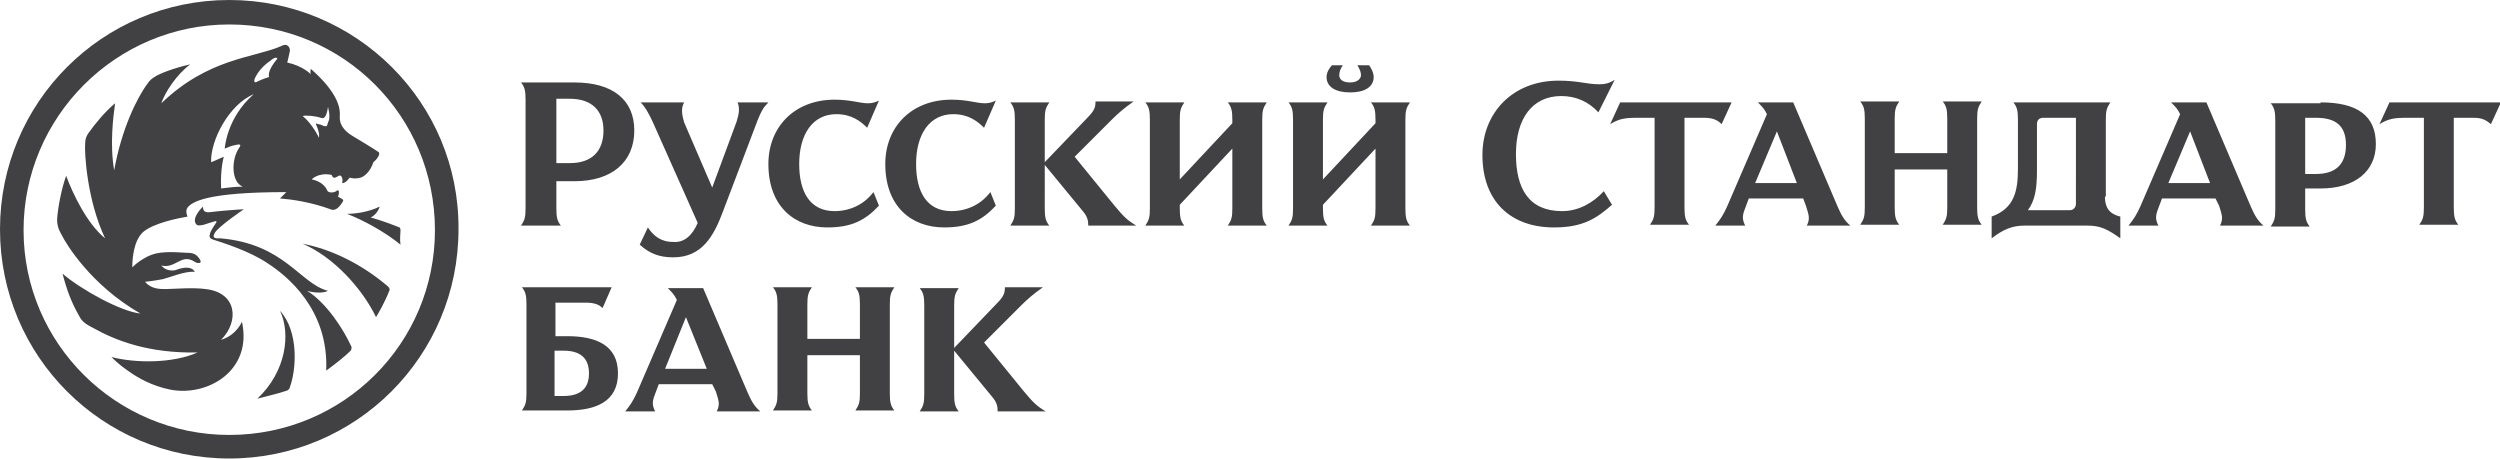 <svg xmlns="http://www.w3.org/2000/svg" width="275.9" height="50.7" viewBox="0 0 275.9 50.7"><path d="M58 11c0-1-.1-1.4-.5-1.9h5.9c4.2 0 6.6 1.9 6.6 5.3 0 3.5-2.5 5.6-6.6 5.6h-2v3c0 1 .1 1.4.5 1.9h-4.4c.4-.6.5-.9.5-1.9V11zm4.9-.1h-1.5V18h1.5c2.4 0 3.7-1.3 3.7-3.6 0-2.2-1.3-3.5-3.7-3.5zM77 24.6l-4.9-11c-.5-1.1-.9-1.8-1.4-2.3h4.8c-.4.7-.2 1.5 0 2.2l3.1 7.2 2.7-7.3c.2-.7.4-1.4.1-2.1h3.4c-.6.6-.8 1-1.2 2l-3.8 10c-1 2.7-2.3 5.1-5.5 5.1-1.5 0-2.6-.4-3.7-1.4l.9-1.9c.6.9 1.4 1.6 2.8 1.6 1.2.1 2.1-.7 2.7-2.1zm14.3.5c-3.6 0-6.5-2.3-6.5-7 0-4.1 2.9-7.1 7.3-7.1 1.8 0 2.8.4 3.7.4.4 0 .8-.1 1.2-.3l-1.3 3c-.7-.7-1.7-1.5-3.4-1.5-2.6 0-4.1 2.2-4.1 5.5 0 3.1 1.2 5.2 3.9 5.2 1.9 0 3.4-.9 4.3-2.1l.6 1.5c-1.5 1.6-3 2.4-5.7 2.4zm12.9 0c-3.6 0-6.5-2.3-6.5-7 0-4.1 2.9-7.1 7.3-7.1 1.8 0 2.8.4 3.7.4.4 0 .8-.1 1.2-.3l-1.3 3c-.7-.7-1.7-1.5-3.4-1.5-2.6 0-4.1 2.2-4.1 5.5 0 3.1 1.2 5.2 3.9 5.2 1.9 0 3.4-.9 4.3-2.1l.6 1.5c-1.5 1.6-3 2.4-5.7 2.4zm11.1-7.2L120 13c.8-.8.9-1.2.9-1.8h4.2c-1 .7-1.7 1.3-2.4 2l-4.1 4.1 4.4 5.4c1 1.2 1.4 1.6 2.4 2.2h-5.3c0-.6-.1-1-.6-1.6l-4.2-5.1V23c0 1 .1 1.4.5 1.9h-4.3c.4-.6.5-.9.5-1.9v-9.8c0-1-.1-1.4-.5-1.9h4.3c-.4.6-.5.9-.5 1.9v4.7zm20.7-4.7c0-1-.1-1.4-.5-1.9h4.3c-.4.6-.5.9-.5 1.9V23c0 1 .1 1.4.5 1.9h-4.3c.4-.6.5-.9.5-1.9v-6.6l-5.8 6.2v.4c0 1 .1 1.4.5 1.9h-4.3c.4-.6.5-.9.5-1.9v-9.8c0-1-.1-1.4-.5-1.9h4.3c-.4.6-.5.9-.5 1.9v6.6l5.8-6.2v-.4zm15.8 0c0-1-.1-1.4-.5-1.9h4.3c-.4.6-.5.9-.5 1.9V23c0 1 .1 1.4.5 1.9h-4.3c.4-.6.5-.9.5-1.9v-6.6l-5.8 6.2v.4c0 1 .1 1.4.5 1.9h-4.3c.4-.6.5-.9.5-1.9v-9.8c0-1-.1-1.4-.5-1.9h4.3c-.4.6-.5.9-.5 1.9v6.6l5.8-6.2v-.4zm-3.6-6c-.3.4-.4.8-.4 1.1 0 .4.3.8 1.2.8.9 0 1.2-.5 1.2-.8 0-.3-.1-.6-.4-1.1h1.3c.2.3.5.8.5 1.3 0 1.1-1 1.7-2.6 1.7s-2.6-.6-2.6-1.7c0-.5.3-1 .6-1.3h1.2zm28.2 5.2c-1.1-1.2-2.5-1.8-4.1-1.8-3.2 0-5 2.5-5 6.4 0 3.8 1.4 6.3 5.1 6.3 1.8 0 3.4-.9 4.6-2.2l.9 1.5c-1.7 1.5-3.2 2.5-6.4 2.5-4.8 0-7.9-2.9-7.9-8 0-4.6 3.3-8.2 8.4-8.2 2.2 0 3.1.4 4.5.4.6 0 1.1-.1 1.7-.5l-1.8 3.6zm4.3.6c-1.4 0-2 .1-3 .7l1.1-2.4h12.3l-1.1 2.4c-.4-.4-.9-.7-1.9-.7h-2.2v9.9c0 1 .1 1.4.5 1.9h-4.3c.4-.6.5-.9.5-1.9V13h-1.9zm18.3 8.9h-6l-.3.8c-.4 1-.5 1.4-.1 2.2h-3.3c.5-.6.9-1.2 1.3-2.1l4.4-10.2c-.3-.6-.5-.8-1-1.3h3.9l4.9 11.5c.4.9.7 1.5 1.4 2.1h-4.8c.4-.8.2-1.2-.1-2.2l-.3-.8zm-5.3-1.7h4.6l-2.2-5.7-2.4 5.7zm21.2-1.5h-5.8v4.2c0 1 .1 1.4.5 1.9h-4.3c.4-.6.5-.9.5-1.9v-9.8c0-1-.1-1.4-.5-1.9h4.3c-.4.6-.5.9-.5 1.9v3.8h5.8v-3.8c0-1-.1-1.4-.5-1.9h4.3c-.4.6-.5.9-.5 1.9v9.8c0 1 .1 1.4.5 1.9h-4.3c.4-.6.5-.9.5-1.9v-4.2zm17.4 3c0 1.1.4 1.9 1.7 2.2v2.4c-1.4-1-2.2-1.4-3.6-1.4h-7c-1.3 0-2.3.4-3.6 1.4v-2.4c2.5-.9 2.9-2.8 2.9-5.3v-5.4c0-1-.1-1.4-.5-1.9h10.7c-.4.6-.5.9-.5 1.9v8.5zm-7.5-2.9c0 2-.2 3.3-1 4.4h4.6c.5 0 .7-.4.7-.7V13h-3.6c-.5 0-.7.3-.7.7v5.1zm19.7 3.1h-5.9l-.3.8c-.4 1-.5 1.4-.1 2.2h-3.3c.5-.6.9-1.2 1.3-2.1l4.4-10.2c-.3-.6-.5-.8-1-1.3h3.9l4.9 11.5c.4.9.7 1.5 1.4 2.1H245c.4-.8.2-1.2-.1-2.2l-.4-.8zm-5.2-1.7h4.6l-2.2-5.7-2.4 5.7zm16.8-8.9c4.1 0 6.1 1.5 6.1 4.6 0 3-2.3 4.9-6.1 4.9h-1.7v2.3c0 1 .1 1.4.5 1.9h-4.3c.4-.6.5-.9.5-1.9v-9.8c0-1-.1-1.4-.5-1.9h5.5zm-1.7 1.6v6.3h1.2c2.2 0 3.3-1.1 3.3-3.2s-1.1-3-3.3-3h-1.2zM57.6 45.3c.4-.6.5-.9.5-1.9v-9.8c0-1-.1-1.4-.5-1.9h9.9l-1 2.3c-.4-.4-.9-.6-1.9-.6h-3.3v3.7h1.3c3.2 0 5.6 1 5.6 4.1 0 3.1-2.4 4.1-5.6 4.1h-5zm4.6-1.6c1.7 0 2.8-.7 2.8-2.5s-1.1-2.5-2.8-2.5h-1v5h1zm16.4-1.3h-5.9l-.3.8c-.4 1-.5 1.4-.1 2.2H69c.5-.6.9-1.2 1.3-2.1l4.4-10.2c-.3-.6-.5-.8-1-1.3h3.9l4.9 11.5c.4.9.7 1.5 1.4 2.1h-4.8c.4-.8.2-1.2-.1-2.2l-.4-.8zm-5.2-1.7H78L75.7 35l-2.3 5.7zm21.5-1.5h-5.8v4.2c0 1 .1 1.4.5 1.9h-4.3c.4-.6.5-.9.5-1.9v-9.8c0-1-.1-1.4-.5-1.9h4.3c-.4.6-.5.9-.5 1.9v3.8h5.8v-3.8c0-1-.1-1.4-.5-1.9h4.3c-.4.6-.5.9-.5 1.9v9.8c0 1 .1 1.4.5 1.9h-4.3c.4-.6.5-.9.5-1.9v-4.2zm10.4-.8l4.7-4.9c.8-.8.9-1.2.9-1.8h4.2c-1 .7-1.7 1.3-2.4 2l-4.1 4.1 4.4 5.4c1 1.2 1.4 1.6 2.4 2.2h-5.3c0-.6-.1-1-.6-1.6l-4.2-5.1v4.8c0 1 .1 1.4.5 1.9h-4.3c.4-.6.5-.9.5-1.9v-9.8c0-1-.1-1.4-.5-1.9h4.3c-.4.6-.5.9-.5 1.9v4.7zM265.6 13c-1.4 0-2 .1-3 .7l1.1-2.4H276l-1.1 2.4c-.5-.4-.9-.7-1.9-.7h-2.2v9.9c0 1 .1 1.4.5 1.9H267c.4-.6.5-.9.5-1.9V13h-1.9zM25.3 48C12.8 48 2.6 37.9 2.6 25.4c0-12.5 10.2-22.7 22.7-22.7C37.9 2.7 48 12.8 48 25.4 48 37.9 37.9 48 25.3 48m0-48C11.3 0 0 11.3 0 25.3s11.3 25.3 25.3 25.3 25.3-11.3 25.3-25.3C50.7 11.3 39.3 0 25.3 0zm5.6 34.3c2.1 2.3 1.8 6.5 1.1 8.4 0 .1-.1.3-.3.4-1.2.4-2.6.7-3.3.9 3.2-3 3.7-7.2 2.5-9.7zm11.9-2.7c-2.8-2.4-6.2-4.1-9.4-4.7 3.3 1.4 6.5 4.8 8.1 8.1.3-.5 1-1.7 1.5-3 0-.2-.1-.3-.2-.4zm1.4-6.2c0-.2-.1-.3-.1-.3-2-.8-3.2-1.1-3.2-1.1.5-.2.9-.8 1-1.2-1.2.6-2.7.8-3.6.8 1.8.7 4.2 2 5.9 3.4-.1-.6 0-1.2 0-1.6zm-10.3 6.7c.7.2 1.7.3 2.3 0-3.1-.8-4.8-5.2-11.9-5.8-.3 0-1 .1-.6-.6s3.2-2.6 3.2-2.6c-.5 0-2.9.2-3.6.3-.7.1-.9-.1-.9-.6 0 0-1.4 1.3-.7 2 .1.1.4.1.8 0 .3-.1.9-.3 1.3-.4 0 0 .1 0 .1.1-.2.3-.6.9-.7 1.2-.1.4-.2.6.5.8.6.2 3.9 1.2 5.9 2.6 2 1.3 6.7 5 6.4 11.8 1.1-.8 2.1-1.6 2.7-2.2.1-.1.1-.4.1-.4-.9-2-2.8-4.9-4.9-6.2zm7.3-14.2c-.3 1-1 1.6-1.4 1.7-.7.2-1.2 0-1.2 0-.2.2-.3.4-.5.5-.3.2-.4.1-.3-.1 0-.2 0-.3-.1-.5-.2-.3-.4 0-.7.1-.3.1-.4-.3-.4-.3-1.5-.3-2.2.5-2.2.5 1.1.2 1.6.9 1.7 1.2.1.3.7.3 1 .1.1-.1.3-.2.3.1 0 .1 0 .3-.1.5.5.3.7.3.5.6-.6 1-1.1.9-1.3.8-2.2-.8-4.3-1.1-5.6-1.2l.7-.7c-8.9 0-10.4 1.1-10.9 1.7-.3.4 0 1 0 1-1.1.2-3.7.7-4.9 1.7-1.1 1-1.2 3.1-1.2 3.9.5-.5 1.1-.9 1.7-1.2 1.2-.6 2.6-.5 4.4-.4.8 0 1.1.3 1.4.8.2.4-.3.4-.6.2-1.5-1-2.1.8-3.7.4.5.6 1.2.6 1.6.5 1.6-.6 2 0 2.1.2-1.1-.1-2.7.6-3.5.8-1 .2-2 .3-2 .3.7.8 1.6.8 2.3.8.7 0 3-.2 4.4 0 3.5.4 3.7 3.6 1.7 5.6 1.7-.5 2.3-2 2.3-2 1.2 5.4-3.8 8.3-7.9 7.5-2-.4-3.6-1.3-4.7-2.1-.9-.6-1.6-1.3-1.8-1.5 2.7.7 6.8.7 9.5-.5-5.4.1-9-1.3-11.5-2.7-1-.5-1.3-.8-1.6-1.4-.8-1.4-1.3-2.7-1.8-4.6 2.1 1.8 6.5 4.2 8.6 4.4-5.6-3.2-8.3-7.9-8.6-8.5-.2-.4-.6-.9-.6-1.9.1-1.4.5-3.4 1-4.8.7 1.9 2.3 5.3 4.3 6.9-2-4.2-2.3-9.5-2.2-10.5 0-.4.1-.8.5-1.3.5-.7 1.6-2.1 2.8-3.1-.2 1.5-.6 4.5-.1 7.4.8-4.5 2.5-8 3.7-9.6.2-.3.4-.5.9-.8.5-.3 2-.9 3.8-1.3-1.5 1.1-2.8 3.1-3.2 4.3C23 6.4 28 6.4 31 5.1c.7-.4 1 .1 1 .5-.1.5-.3 1.3-.3 1.3 1.8.4 2.6 1.3 2.6 1.3-.1-.2 0-.6 0-.6 2.5 2.2 3.3 3.9 3.2 5.2-.1 1.2.9 1.9 1.4 2.2.5.3 2.5 1.5 2.9 1.8.2.2-.2.8-.6 1.1zM30.1 6.5c-.7.5-1.5 1.1-2 2.2-.1.3 0 .5.3.3.6-.3 1.3-.5 1.3-.5-.2-.6.5-1.5.8-1.9.2-.1.1-.4-.4-.1zm6.1 5.3c-.2 1.3-.5 1.3-.8 1.2-.6-.2-1.6-.3-2-.2 1.1.9 1.8 2.4 1.8 2.4.1-.5-.2-1.2-.3-1.4-.1-.2 0-.2.2-.1.1 0 .5.1.6.2.4.1.4 0 .5-.4.2-.3.2-.9 0-1.7zm-12.9 6.1c.3-.1.9-.4 1.4-.6 0 0-.4 1.3-.3 3.5.8-.1 1.5-.2 2.4-.2-1.3-.5-1.3-3-.4-4.3.3-.4 0-.4-.4-.3-.5.1-.7.2-1.2.4 0 0 .2-3.4 3.2-6-2.7 1.1-4.8 5.1-4.7 7.5zm2-50.9C12.8-33 2.6-43.1 2.6-55.7c0-12.5 10.2-22.7 22.7-22.7C37.9-78.4 48-68.2 48-55.7 48-43.1 37.9-33 25.3-33m0-48C11.3-81 0-69.7 0-55.7s11.3 25.3 25.3 25.3 25.3-11.3 25.3-25.3c.1-14-11.3-25.3-25.3-25.3zm5.6 34.2c2.1 2.3 1.8 6.5 1.1 8.4 0 .1-.1.3-.3.4-1.2.4-2.6.7-3.3.9 3.2-2.9 3.7-7.1 2.5-9.7zm11.9-2.6c-2.8-2.4-6.2-4.1-9.4-4.7 3.3 1.4 6.5 4.8 8.1 8.1.3-.5 1-1.7 1.5-3 0-.2-.1-.3-.2-.4zm1.4-6.2c0-.2-.1-.3-.1-.3-2-.8-3.2-1.1-3.2-1.1.5-.2.9-.8 1-1.2-1.2.6-2.7.8-3.6.8 1.8.7 4.2 2 5.9 3.4-.1-.6 0-1.2 0-1.6zm-10.3 6.7c.7.2 1.7.3 2.3 0-3.1-.8-4.8-5.2-11.9-5.8-.3 0-1 .1-.6-.6s3.2-2.6 3.2-2.6c-.5 0-2.9.2-3.6.3-.7.1-.9-.1-.9-.6 0 0-1.4 1.3-.7 2 .1.1.4.1.8 0 .3-.1.9-.3 1.3-.4 0 0 .1 0 .1.1-.2.3-.6.9-.7 1.2-.1.4-.2.6.5.8.6.2 3.9 1.2 5.9 2.6 2 1.3 6.7 5 6.4 11.8 1.1-.8 2.1-1.6 2.7-2.2.1-.1.1-.4.1-.4-.9-2-2.8-4.9-4.9-6.2zm7.3-14.2c-.3 1-1 1.6-1.4 1.7-.7.2-1.2 0-1.2 0-.2.2-.3.4-.5.5-.3.2-.4.1-.3-.1 0-.2 0-.3-.1-.5-.2-.3-.4 0-.7.1-.3.1-.4-.3-.4-.3-1.5-.3-2.2.5-2.2.5 1.1.2 1.6.9 1.7 1.2.1.3.7.3 1 .1.1-.1.3-.2.3.1 0 .1 0 .3-.1.5.5.3.7.3.5.6-.6 1-1.1.9-1.3.8-2.2-.8-4.3-1.1-5.6-1.2l.7-.7c-8.9 0-10.4 1.1-10.9 1.7-.3.4 0 1 0 1-1.1.2-3.7.7-4.9 1.7-1.1 1-1.2 3.1-1.2 3.9.5-.5 1.1-.9 1.7-1.2 1.2-.6 2.6-.5 4.4-.4.8 0 1.1.3 1.4.8.2.4-.3.4-.6.2-1.5-1-2.1.8-3.7.4.5.6 1.2.6 1.6.5 1.6-.6 2 0 2.1.2-1.1-.1-2.7.6-3.5.8-1 .2-2 .3-2 .3.7.8 1.6.8 2.3.8.7 0 3-.2 4.4 0 3.5.4 3.7 3.6 1.7 5.6 1.7-.5 2.3-2 2.3-2 1.2 5.4-3.8 8.3-7.9 7.5-2-.4-3.6-1.3-4.7-2.1-.9-.6-1.6-1.3-1.8-1.5 2.7.7 6.8.7 9.5-.5-5.4.1-9-1.3-11.5-2.7-1-.5-1.3-.8-1.6-1.4-.8-1.4-1.3-2.7-1.8-4.6 2.1 1.8 6.5 4.2 8.6 4.4-5.6-3.2-8.3-7.9-8.6-8.5-.2-.4-.6-.9-.6-1.9.1-1.4.5-3.4 1-4.8.7 1.9 2.3 5.3 4.3 6.9-2-4.2-2.3-9.5-2.2-10.5 0-.4.1-.8.5-1.3.5-.7 1.6-2.1 2.8-3.1-.2 1.5-.6 4.5-.1 7.4.8-4.5 2.5-8 3.7-9.6.2-.3.4-.5.9-.8.5-.3 2-.9 3.8-1.3-1.5 1.1-2.8 3.1-3.2 4.3 5.2-5 10.2-5 13.2-6.3.6-.3.9.2.9.6-.1.5-.3 1.3-.3 1.3 1.8.4 2.6 1.3 2.6 1.3-.1-.2 0-.6 0-.6 2.5 2.2 3.3 3.9 3.2 5.2-.1 1.2.9 1.9 1.4 2.2.5.3 2.5 1.5 2.9 1.8.3.1-.1.7-.5 1zM30.1-74.5c-.7.5-1.5 1.1-2 2.2-.1.3 0 .5.3.3.6-.3 1.3-.5 1.3-.5-.2-.6.5-1.5.8-1.9.2-.1.1-.4-.4-.1zm6.1 5.3c-.2 1.3-.5 1.3-.8 1.2-.6-.2-1.6-.3-2-.2 1.1.9 1.8 2.4 1.8 2.4.1-.5-.2-1.2-.3-1.4-.1-.2 0-.2.2-.1.1 0 .5.1.6.2.4.1.4 0 .5-.4.2-.3.2-.9 0-1.7zm-12.9 6.1c.3-.1.9-.4 1.4-.6 0 0-.4 1.3-.3 3.5.8-.1 1.5-.2 2.4-.2-1.3-.5-1.3-3-.4-4.3.3-.4 0-.4-.4-.3-.5.1-.7.2-1.2.4 0 0 .2-3.4 3.2-6-2.7 1.1-4.8 5.1-4.7 7.5z" fill="#414042"/></svg>